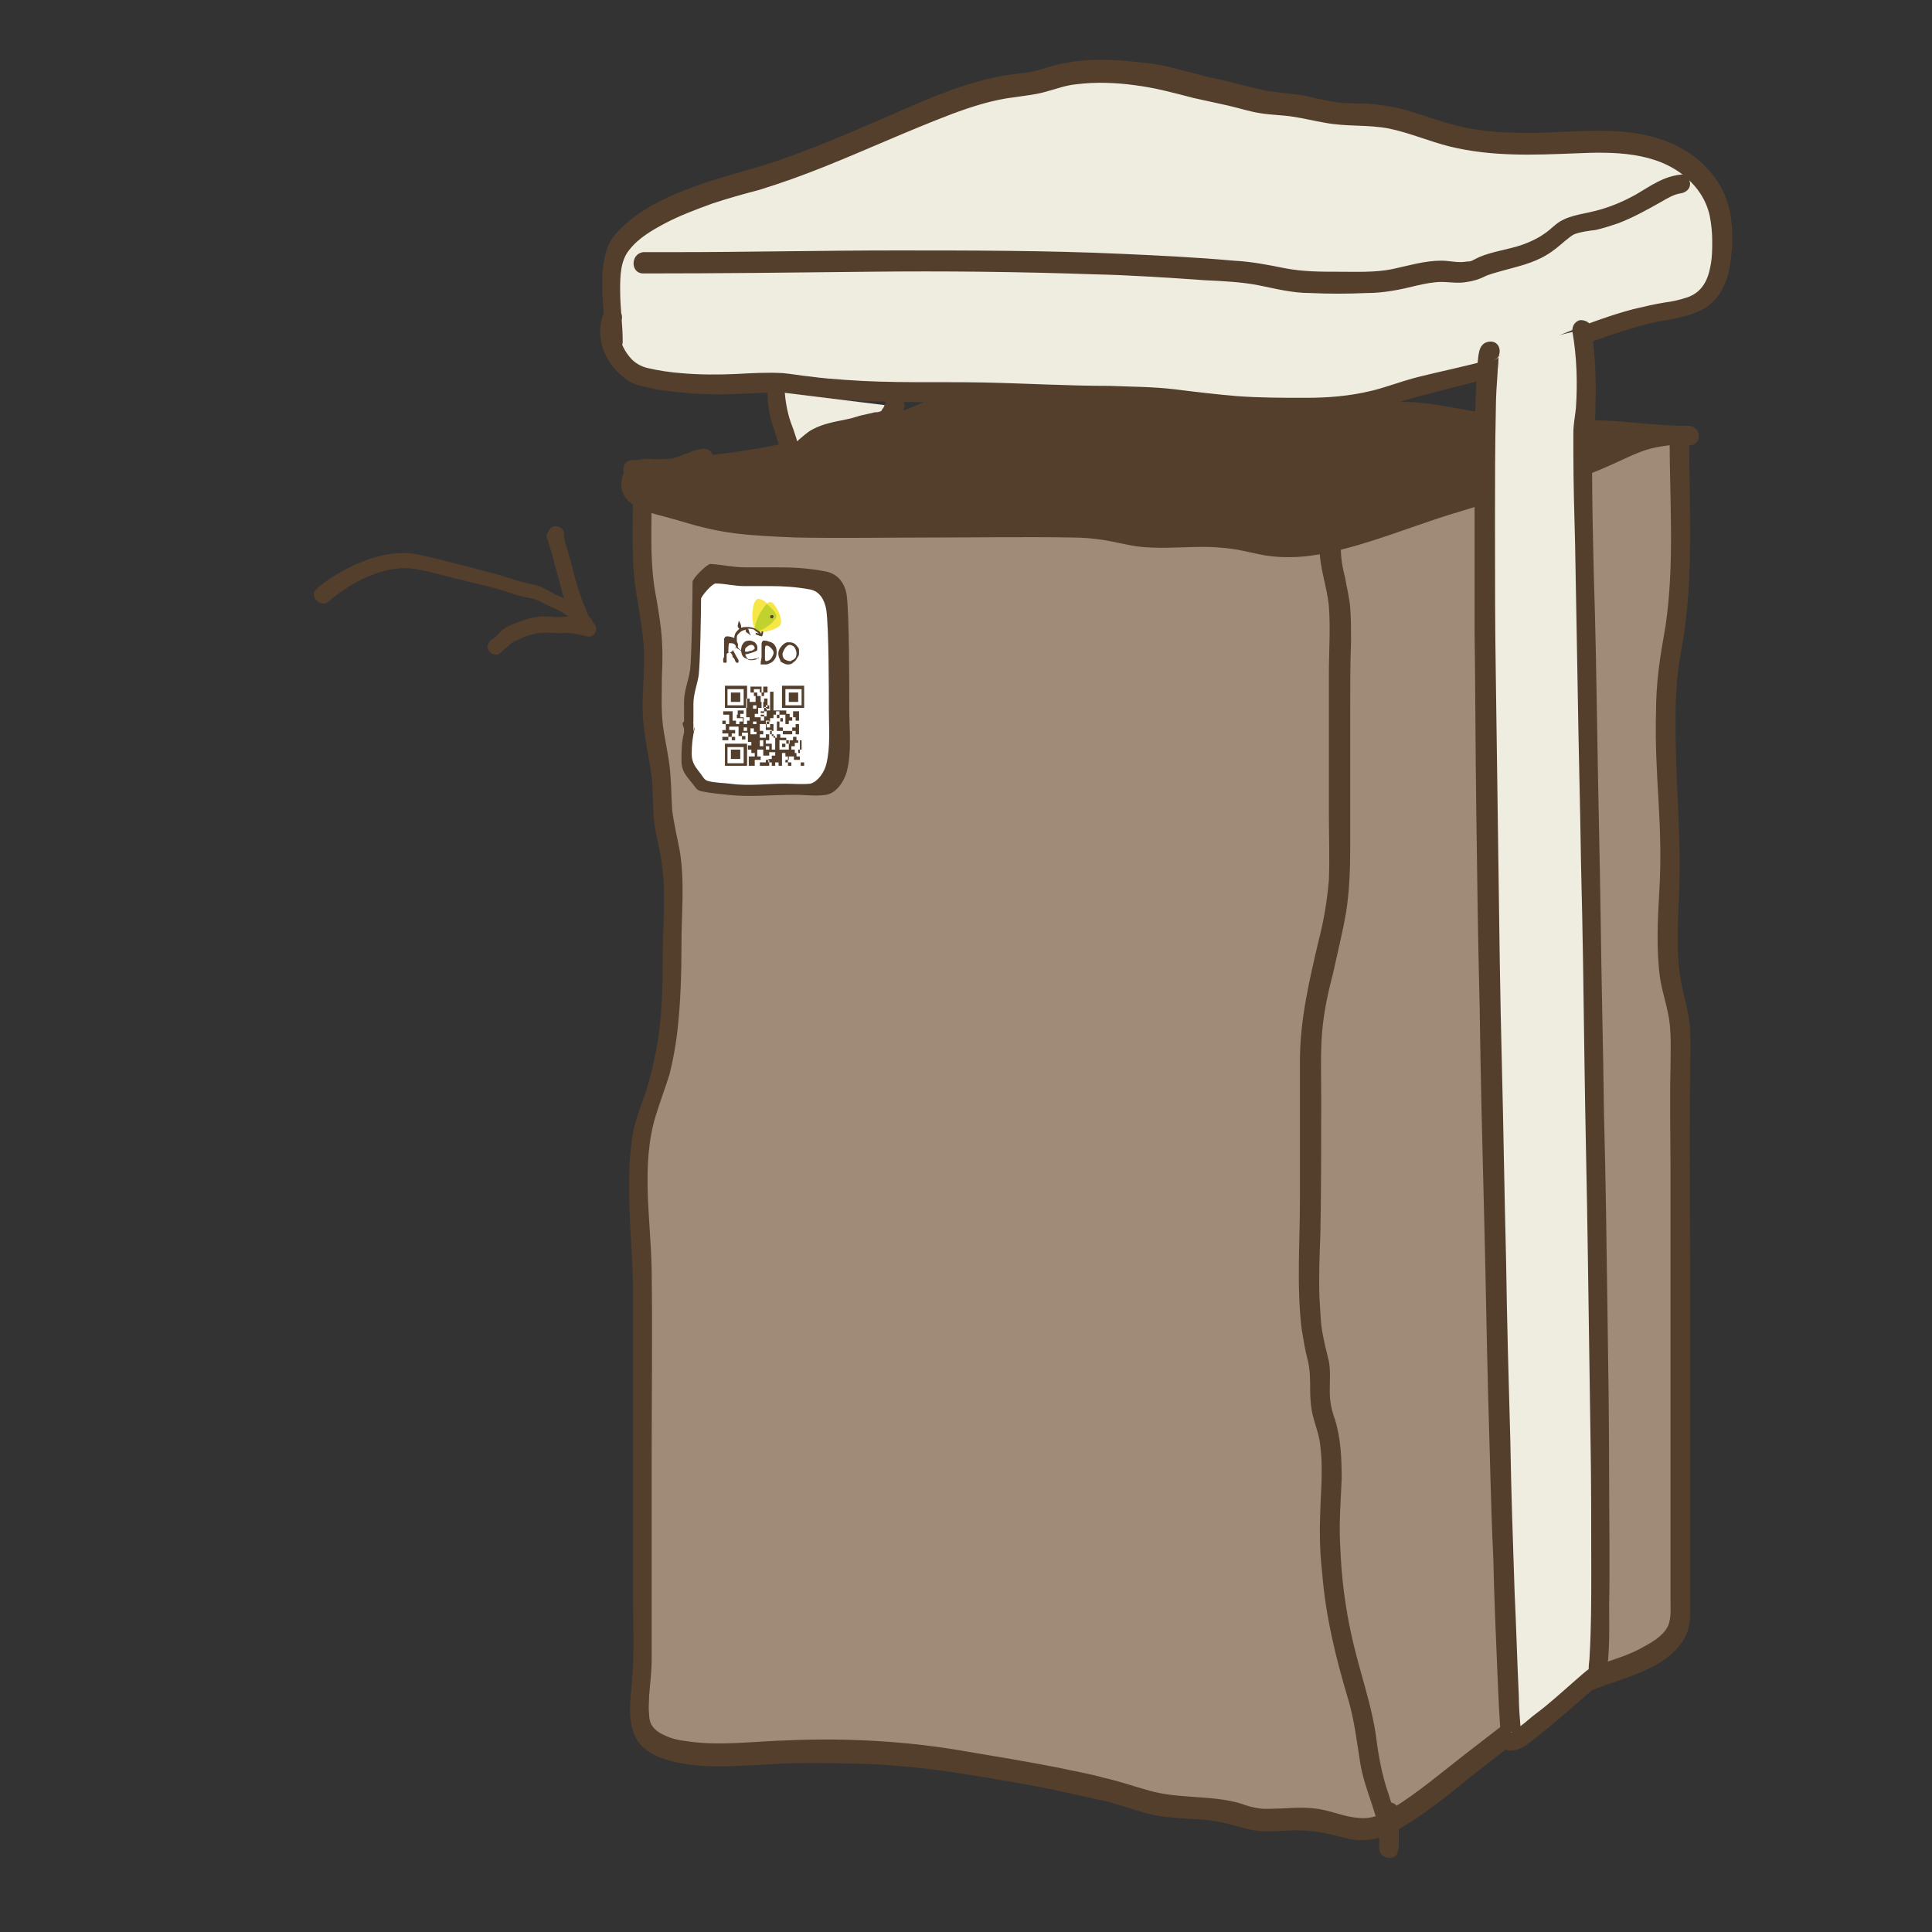 <?xml version="1.0" encoding="utf-8"?>
<!-- Generator: Adobe Illustrator 23.0.6, SVG Export Plug-In . SVG Version: 6.00 Build 0)  -->
<svg version="1.1" id="Lag_1" xmlns="http://www.w3.org/2000/svg" xmlns:xlink="http://www.w3.org/1999/xlink" x="0px" y="0px"
	 viewBox="0 0 226.8 226.8" style="enable-background:new 0 0 226.8 226.8;" xml:space="preserve">
<rect x="0" y="0" width="226.8" height="226.8" fill="#333333" stroke="none"/>
<style type="text/css">
	.st0{fill:#9F8B77;}
	.st1{fill:#543F2D;}
	.st2{fill:#EFEDDF;}
	.st3{fill:#FFFFFF;}
	.st4{fill-rule:evenodd;clip-rule:evenodd;fill:#543F2D;}
	.st5{fill:#F6E747;}
	.st6{fill:#C1D22E;}
	.st7{fill:#563F2C;}
</style>
<g>
	<path class="st0" d="M75.5,58.5c0,2.3,0,4.6,0,6.9c0,3.7,1,6.9,1.2,10.4c0.1,2.7-0.1,5.3-0.1,8c0.1,3.6,1.2,6.7,1.2,10.4
		c0,2.9,0.9,5.2,1.2,8c0.3,3,0,6.2,0,9.2c0,6.7-0.2,12.5-2.6,18.7c-2.2,5.8-0.8,14.1-0.8,20.2c0,5.8,0,11.7,0,17.5
		c0,6,0,12.1,0,18.1c0,3.2,0,6.4,0,9.6c0,2.1-0.7,5.6,0,7.5c1.8,4.7,14,2.8,17.8,2.8c6.7,0,13.1,0.1,19.6,1.3
		c7.2,1.3,14.2,2.2,21.3,4.5c3.5,1.1,6.8,0.6,10.3,1.4c1.6,0.4,2.6,0.9,4.3,0.9c1.8,0,3.6-0.3,5.4-0.1c3.6,0.4,5.8,2.3,9.6,0.1
		c4.2-2.4,7.7-5.7,11.6-8.6c3.7-2.7,7.2-6.2,11.4-7.9c2.7-1.1,6-1.9,8.4-3.7c2.8-2,2.3-3.8,2.2-6.9c0-4.4,0-8.9,0-13.3
		c0-6.9,0-13.7,0-20.6c0-8.1,0-16.2,0-24.2c0-2.5,0.1-5,0-7.5c-0.1-2.3-1-4.3-1.3-6.6c-0.5-4.3,0.1-9.2,0.1-13.5
		c0-7.9-1.3-17.2,0.3-25c1.6-7.9,0.9-16.4,0.9-24.5"/>
	<path class="st1" d="M74.3,58.5c0,3.7-0.2,7.5,0.4,11.2c0.3,1.8,0.6,3.5,0.8,5.3c0.2,1.9,0.1,3.8,0,5.7c-0.1,1.8-0.1,3.7,0.2,5.5
		c0.2,1.7,0.6,3.3,0.8,5c0.2,1.8,0.1,3.6,0.3,5.3c0.2,1.7,0.7,3.3,0.9,5c0.5,3.6,0.1,7.3,0.1,11c0,3.5-0.1,7-0.7,10.4
		c-0.3,1.7-0.7,3.3-1.2,5c-0.5,1.5-1.1,3-1.5,4.6c-0.6,3.1-0.6,6.2-0.5,9.4c0.1,3.1,0.4,6.3,0.4,9.4c0,3.9,0,7.9,0,11.8
		c0,7.8,0,15.6,0,23.4c0,3.6,0.2,7.2-0.1,10.8c-0.2,2.4-0.7,5.4,0.9,7.4c1.2,1.4,3.2,2,4.9,2.3c2.2,0.4,4.5,0.4,6.8,0.3
		c1.9-0.1,3.8-0.2,5.7-0.3c3.3-0.1,6.7,0,10,0.1c3.7,0.2,7.3,0.6,11,1.2c3.7,0.6,7.4,1.2,11.1,2c1.8,0.4,3.6,0.8,5.4,1.2
		c1.9,0.5,3.7,1.2,5.6,1.6c1.8,0.3,3.6,0.4,5.4,0.5c1.7,0.1,3.3,0.5,5,1c1.7,0.5,3.3,0.4,5,0.3c1.7-0.1,3.3,0,5,0.4
		c1.4,0.3,2.7,0.8,4.1,0.7c1.6,0,3.1-0.6,4.5-1.5c3-1.8,5.7-4,8.4-6.2c2.7-2.1,5.4-4.2,8.1-6.3c1.3-1,2.7-2,4.2-2.8
		c1.4-0.8,2.9-1.3,4.4-1.8c2.8-1,6.1-2.1,7.8-4.7c0.7-1,0.9-2.1,0.9-3.3c0-1.5,0-3,0-4.6c0-3.8,0-7.6,0-11.4c0-7.8,0-15.6,0-23.5
		c0-7.8-0.1-15.6,0-23.4c0-1.9,0.1-3.8,0-5.6c-0.1-1.8-0.6-3.5-1-5.3c-0.7-3.4-0.4-7.1-0.3-10.6c0.3-7.1-0.5-14.1-0.4-21.2
		c0-1.7,0.1-3.4,0.3-5.1c0.2-1.7,0.6-3.4,0.8-5.1c0.5-3.7,0.6-7.4,0.6-11.2c0-3.6-0.1-7.3-0.1-10.9c0-1.5-2.3-1.5-2.3,0
		c0,7.3,0.6,14.8-0.5,22.1c-0.3,1.7-0.6,3.4-0.8,5.1c-0.2,1.7-0.3,3.3-0.3,5c-0.1,3.5,0.1,7,0.3,10.4c0.2,3.4,0.3,6.9,0.1,10.3
		c-0.2,3.5-0.4,7.1,0.1,10.6c0.3,1.7,0.9,3.4,1.1,5.1c0.2,1.8,0.1,3.6,0.1,5.4c-0.1,3.8,0,7.7,0,11.5c0,15.3,0,30.6,0,45.9
		c0,1.7,0,3.4,0,5.1c0,0.9,0.1,2-0.3,2.9c-0.6,1.2-1.9,1.9-3,2.5c-1.4,0.8-3,1.3-4.5,1.8c-1.5,0.5-3,1.1-4.4,1.9
		c-1.4,0.8-2.8,1.8-4.1,2.8c-2.6,2-5.3,4.1-7.9,6.1c-2.7,2.1-5.4,4.4-8.3,6.2c-1.3,0.8-2.6,1.4-4.2,1.2c-1.3-0.1-2.6-0.6-3.9-0.9
		c-1.7-0.4-3.4-0.3-5.1-0.2c-0.8,0-1.7,0.1-2.5,0c-0.8-0.1-1.5-0.3-2.3-0.6c-3.5-1-7.2-0.5-10.7-1.5c-1.8-0.5-3.5-1.1-5.3-1.5
		c-1.8-0.5-3.6-0.8-5.4-1.2c-3.6-0.7-7.2-1.3-10.8-1.9c-6.8-1.2-13.9-1.6-20.9-1.3c-3.9,0.1-8,0.7-11.9,0.1
		c-0.9-0.1-1.8-0.3-2.6-0.7c-0.7-0.3-1.2-0.7-1.5-1.2c-0.2-0.3-0.3-0.8-0.3-1.3c-0.1-0.7,0-1.4,0-2.1c0.1-1.4,0.3-2.8,0.3-4.2
		c0-7.7,0-15.3,0-23c0-7.6,0.1-15.2,0-22.8c-0.1-6-1.3-12.4,0.5-18.2c0.5-1.6,1.1-3.2,1.6-4.8c0.4-1.6,0.7-3.2,0.9-4.9
		c0.4-3.4,0.5-6.9,0.5-10.4c0-3.6,0.4-7.3-0.2-10.9c-0.3-1.6-0.7-3.2-0.9-4.9c-0.1-1.7-0.1-3.4-0.3-5.1c-0.2-1.6-0.6-3.3-0.8-4.9
		c-0.2-1.9-0.1-3.7-0.1-5.6c0.1-1.8,0.1-3.6-0.1-5.5c-0.2-1.7-0.5-3.4-0.8-5.1c-0.5-3.5-0.3-7.1-0.3-10.7
		C76.6,57.1,74.3,57.1,74.3,58.5L74.3,58.5z"/>
</g>
<g>
	<path class="st1" d="M74.3,55.1c10.6,0,21.2-2.1,31.1-5.5c2.6-0.9,4.8-2.1,7.3-3c2.4-0.9,5.1-1.2,7.6-1.8c2.3-0.6,5.2-1.3,7.6-1.2
		c2.5,0.1,4.8,1,7.3,1.2c5.5,0.4,10.9,2.3,16.5,2.4c2.7,0,4.3,0.8,6.8,1.2c2.9,0.5,6-0.3,9,0.2c6,1,11.7,2,17.9,2
		c6,0,6.8,0.7,12.8,0.7c-6.8-0.2-7.8,2.5-14.4,4.2c-5.4,1.4-10.8,2.9-16.2,4.6c-5.1,1.6-11,4.1-16.4,4.3c-2.4,0.1-4.2-0.5-6.6-0.9
		c-3.2-0.6-6.4-0.1-9.6-0.2c-3-0.1-5.6-1.2-8.6-1.2c-2.9,0-5.8,0-8.8,0c-7,0-14.1,0-21.1,0c-6.1,0-11.1,0-16.8-2
		c-1.6-0.5-6.2-1.1-5.8-3.5c0.4-2.4,3-1.1,4.6-1.4c1.3-0.2,2.4-1,3.7-1.2"/>
	<path class="st1" d="M74.3,56.2c8.7,0,17.4-1.4,25.7-3.8c2.1-0.6,4.2-1.2,6.3-2c2-0.7,4-1.7,5.9-2.5c1.9-0.8,3.9-1.2,5.9-1.6
		c2-0.4,4-1,6-1.4c2-0.4,3.9-0.4,5.9-0.1c1.1,0.2,2.1,0.4,3.1,0.6c1.1,0.2,2.1,0.3,3.2,0.4c4.3,0.5,8.4,1.7,12.7,2.1
		c2,0.2,3.9,0.1,5.9,0.6c1.9,0.4,3.8,0.9,5.8,0.9c2.1,0,4.3-0.3,6.4,0c2.2,0.3,4.3,0.7,6.4,1.1c2.2,0.3,4.3,0.6,6.5,0.8
		c2.2,0.2,4.4,0.2,6.7,0.3c2.9,0,5.8,0.5,8.7,0.6c1,0.1,2,0.1,2.9,0.1c1.5,0,1.5-2.2,0-2.3c-2,0-4,0.1-5.9,0.7
		c-1.5,0.5-2.9,1.3-4.4,1.9c-2,0.9-4,1.5-6.1,2c-2.5,0.7-5,1.3-7.5,2.1c-2.5,0.7-4.9,1.4-7.4,2.2c-2.2,0.7-4.4,1.5-6.6,2.2
		c-2.3,0.7-4.6,1.4-6.9,1.7c-2.3,0.3-4.4,0.1-6.6-0.3c-1.2-0.3-2.4-0.5-3.7-0.6c-1.3-0.1-2.6-0.1-3.8,0c-2.5,0.1-4.9,0.1-7.3-0.4
		c-1.2-0.2-2.4-0.5-3.6-0.6c-1.2-0.2-2.5-0.1-3.8-0.1c-2.6,0-5.3,0-7.9,0c-5.3,0-10.6,0-15.9,0c-4.8,0-9.7,0.2-14.4-0.4
		c-2.3-0.3-4.4-0.9-6.6-1.6c-1.2-0.4-2.6-0.6-3.7-1.1c-0.1-0.1-0.3-0.2-0.4-0.2c-0.1-0.1-0.2-0.2-0.2-0.2c-0.1-0.1-0.2-0.2-0.3-0.3
		c0.1,0.1,0-0.1,0-0.1c0,0-0.1-0.2,0,0c0,0,0-0.1,0-0.2c0-0.2,0,0.2,0-0.1c0-0.1,0-0.2,0.1-0.3c0-0.1,0.1-0.1,0.1-0.1
		c0,0,0.2-0.1,0.1-0.1c0.2-0.1,0.3-0.1,0.7-0.1c0.4,0,0.7,0.1,1.1,0.1c0.8,0.1,1.6,0.1,2.4-0.2c1-0.3,2-0.9,3.1-1
		c0.6-0.1,0.9-0.9,0.8-1.4c-0.2-0.7-0.8-0.9-1.4-0.8c-1.2,0.2-2.1,0.8-3.3,1.1C78.4,54,78.3,54,77.9,54c-0.4,0-0.7-0.1-1.1-0.1
		c-1.7-0.2-3.4,0.3-3.8,2.3c-0.7,3.5,4,4.1,6.3,4.8c2.3,0.7,4.5,1.3,6.9,1.6c2.4,0.3,4.8,0.4,7.3,0.5c5.3,0.1,10.7,0,16,0
		c5.5,0,10.9-0.1,16.4,0c1.2,0,2.4,0.1,3.7,0.3c1.2,0.2,2.4,0.5,3.6,0.7c2.7,0.4,5.3,0.1,8,0.1c1.3,0,2.6,0.1,3.9,0.3
		c1.1,0.2,2.3,0.5,3.4,0.7c2.5,0.4,4.9,0.2,7.3-0.3c4.8-1,9.4-2.9,14.1-4.4c2.6-0.8,5.2-1.6,7.8-2.3c2.5-0.7,5.1-1.3,7.6-2.1
		c1.8-0.6,3.6-1.4,5.3-2.2c1.5-0.7,2.9-1.3,4.5-1.5c1-0.2,2.1-0.2,3.1-0.1c0-0.8,0-1.5,0-2.3c-3.1,0-6.1-0.4-9.1-0.6
		c-2-0.1-3.9-0.1-5.9-0.1c-2.2-0.1-4.3-0.3-6.5-0.5c-2.2-0.3-4.3-0.6-6.4-1c-2.2-0.4-4.3-0.7-6.5-0.6c-2.1,0.1-4.1,0.2-6.1-0.2
		c-1.9-0.4-3.7-0.9-5.6-1c-2.1-0.1-4.2-0.3-6.3-0.6c-2.1-0.4-4.2-0.8-6.3-1.2c-2.1-0.4-4.3-0.5-6.4-0.9c-2.1-0.4-4.1-0.9-6.2-0.9
		c-2,0.1-4,0.5-6,1c-2,0.5-4,0.9-6,1.3c-2.1,0.5-4,1.4-6,2.3c-1.9,0.9-3.9,1.6-5.9,2.2c-8.2,2.6-16.8,4.3-25.4,4.7
		c-1.1,0-2.2,0.1-3.3,0.1C72.8,54,72.8,56.2,74.3,56.2L74.3,56.2z"/>
</g>
<path class="st1" d="M154.9,64.3c0,2.4,0.9,4.6,1.1,6.9c0.2,2.6,0,5.2,0,7.9c0,5.5,0,10.9,0,16.4c0,2.6,0.1,5.2,0,7.8
	c-0.2,2.4-0.6,4.8-1.2,7.1c-1.1,4.7-2.2,9.3-2.2,14.2c0,5.4,0,10.9,0,16.3c0,5-0.4,10.1,0.2,15.1c0.2,1.2,0.4,2.5,0.7,3.6
	c0.3,1.2,0.3,2.3,0.3,3.5c0,1.2,0.1,2.3,0.4,3.4c0.3,1.1,0.7,2.1,0.8,3.3c0.3,2.4,0.1,4.8,0,7.2c-0.1,2.5-0.1,5,0.2,7.5
	c0.4,5.2,1.6,10.1,3.1,15.1c0.7,2.4,1,5,1.4,7.5c0.4,2.3,1.3,4.3,1.9,6.5c0.3,1,0.5,2.1,0.4,3.1c0.7,0.1,1.5,0.2,2.2,0.3
	c0-1.4,0-2.8,0-4.3c0-1.5-2.3-1.5-2.3,0c0,1.4,0,2.8,0,4.3c0,1.2,2,1.6,2.2,0.3c0.3-2.3-0.4-4.5-1.1-6.7c-0.8-2.3-1.2-4.6-1.5-7
	c-0.4-2.6-1.1-5-1.8-7.5c-0.7-2.5-1.3-5-1.7-7.6c-0.4-2.5-0.6-5-0.7-7.6c-0.1-2.4,0.1-4.8,0.2-7.3c0-2.4-0.1-4.8-0.8-7
	c-0.4-1.1-0.6-2.1-0.6-3.3c0-1.2,0.1-2.4-0.1-3.5c-0.3-1.2-0.6-2.4-0.8-3.6c-0.2-1.2-0.2-2.5-0.3-3.7c-0.1-2.5,0-5.1,0.1-7.6
	c0.1-5.3,0.1-10.6,0.1-15.9c0-2.6-0.1-5.2,0.1-7.8c0.2-2.4,0.7-4.7,1.3-7c0.5-2.3,1.1-4.7,1.5-7c0.4-2.5,0.5-5,0.5-7.5
	c0-5.4,0-10.8,0-16.3c0-2.7,0-5.4,0.1-8.1c0-1.3,0-2.7-0.1-4c-0.1-1.2-0.4-2.3-0.6-3.5c-0.3-1.1-0.5-2.3-0.5-3.5
	C157.1,62.8,154.9,62.8,154.9,64.3L154.9,64.3z"/>
<g>
	<path class="st2" d="M72,40.1c0-3.1-1-8.3,0.6-10.9c2.4-3.8,10.3-6.4,14.4-7.5c9.1-2.4,17.6-7,26.5-10.1c2.2-0.8,4.3-1.2,6.6-1.4
		c1.8-0.2,3.1-0.9,4.8-1.2c4.1-0.8,9.9-0.2,13.8,0.9c2.3,0.7,4.7,1,6.9,1.7c2.5,0.8,4.6,0.6,7.2,1.1c2.2,0.4,4,0.9,6.3,0.9
		c3.7-0.1,6.1,1,9.5,2c3.6,1.1,6.5,1.4,10.3,1.4c5.1,0,11.1-1,15.8,0.8c4.4,1.6,7,5,7.2,9.5c0.1,2.1,0.1,2.7-0.3,4.8
		c-0.8,3.4-3,4.1-6,4.6c-4.8,0.8-10.1,2.9-14.6,4.8c-6.1,2.5-12.1,3.2-18.3,5.2c-4.6,1.5-8.7,1.4-13.4,1.4c-6.7,0-11.3-1.3-18-1.3
		c-6,0-13.8-0.4-19.8-0.4c-6.2,0-12.5,0.1-18.6-0.9c-4.4-0.7-9.6,1-17.5-0.8c-2.9-0.7-4.8-4.6-3.7-6.9"/>
	<path class="st1" d="M73.1,40.1c0-2-0.3-4-0.3-6c0-1.6,0-3.5,1.1-4.8c1.1-1.4,2.7-2.3,4.2-3.1c1.7-0.9,3.6-1.6,5.5-2.3
		c1.8-0.6,3.6-1.1,5.5-1.6c2.6-0.8,5.1-1.7,7.6-2.7c5-2,10-4.3,15-6.2c2.4-0.9,4.9-1.7,7.5-2c1.3-0.2,2.5-0.3,3.8-0.7
		c1.1-0.3,2.2-0.7,3.3-0.8c2.3-0.3,4.7-0.2,6.9,0.1c2.4,0.3,4.6,0.9,6.9,1.5c1.4,0.3,2.7,0.6,4.1,0.9c1.3,0.3,2.5,0.7,3.8,0.9
		c1.3,0.2,2.5,0.2,3.8,0.4c1.3,0.2,2.5,0.5,3.7,0.7c2.5,0.5,5.1,0.2,7.6,0.7c2.4,0.5,4.7,1.5,7.1,2.1c4.9,1.2,9.8,1,14.8,0.8
		c4.4-0.2,9.4-0.2,12.9,2.8c1.4,1.2,2.4,2.7,2.8,4.5c0.2,1,0.3,2,0.3,3c0,1,0,1.9-0.2,2.9c-0.3,1.7-1,3.1-2.7,3.7
		c-0.9,0.3-1.8,0.5-2.6,0.6c-1.3,0.2-2.5,0.5-3.8,0.8c-2.6,0.7-5.1,1.6-7.5,2.6c-2.5,1-4.9,2-7.5,2.8c-2.6,0.8-5.3,1.4-7.9,2
		c-1.3,0.3-2.6,0.6-3.9,1c-1.3,0.4-2.7,0.9-4,1.2c-2.5,0.6-5,0.8-7.6,0.8c-2.7,0-5.4,0-8.1-0.2c-2.4-0.2-4.9-0.5-7.3-0.8
		c-2.5-0.3-5.1-0.3-7.6-0.4c-5,0-9.9-0.3-14.9-0.4c-5.4-0.1-10.7,0.1-16.1-0.3c-1.4-0.1-2.8-0.2-4.2-0.4c-1.1-0.1-2.1-0.3-3.2-0.4
		c-1.8-0.1-3.6,0-5.4,0.1c-2.2,0.1-4.4,0.1-6.6-0.1c-1.3-0.1-2.6-0.3-3.9-0.6c-0.8-0.2-1.5-0.6-2-1.2c-0.9-1-1.7-2.8-1.1-4.1
		c0.2-0.6,0.2-1.2-0.4-1.6c-0.5-0.3-1.3-0.2-1.6,0.4c-0.8,1.9-0.5,4,0.6,5.7c0.5,0.9,1.3,1.6,2.1,2.2c1,0.7,2.2,0.8,3.4,1.1
		c2.5,0.4,5,0.6,7.5,0.6c2,0,3.9-0.2,5.9-0.2c2.3,0,4.5,0.5,6.8,0.7c2.9,0.3,5.8,0.3,8.7,0.4c5.3,0,10.6,0.1,15.9,0.2
		c2.6,0.1,5.2,0.2,7.8,0.2c2.7,0,5.3,0.1,7.9,0.3c2.5,0.2,5,0.6,7.5,0.8c2.8,0.2,5.6,0.2,8.4,0.2c2.7,0,5.4-0.2,8.1-0.9
		c1.4-0.3,2.7-0.8,4.1-1.2c1.4-0.4,2.7-0.7,4.1-1.1c2.7-0.7,5.5-1.3,8.1-2.1c2.7-0.8,5.2-2,7.8-3c2.6-1,5.2-1.9,7.9-2.6
		c2.1-0.5,4.3-0.6,6.2-1.6c1.9-0.9,2.9-2.8,3.3-4.8c0.4-2.2,0.5-4.5,0.1-6.6c-0.8-4.3-4.2-7.4-8.3-8.7c-4.9-1.6-10.2-0.7-15.2-0.7
		c-2.5,0-5.1-0.1-7.5-0.6c-2.5-0.5-5-1.5-7.5-2.2c-1.2-0.3-2.5-0.5-3.7-0.6c-1.3-0.1-2.7,0-4-0.2c-1.3-0.2-2.6-0.5-3.9-0.8
		c-1.3-0.2-2.7-0.3-4-0.5c-1.3-0.2-2.6-0.6-3.9-0.9c-1.4-0.4-2.8-0.6-4.2-1c-1.2-0.3-2.3-0.6-3.5-0.9c-1.2-0.3-2.5-0.5-3.8-0.6
		c-2.4-0.3-4.9-0.4-7.4-0.1c-1.2,0.2-2.4,0.4-3.5,0.8c-1.2,0.4-2.4,0.6-3.7,0.7c-5.5,0.7-10.7,3.2-15.8,5.4
		c-5.1,2.2-10.2,4.4-15.6,5.9c-3.8,1.1-7.7,2.2-11.2,4.2c-1.6,0.9-3.2,2.1-4.4,3.6c-1.2,1.7-1.3,3.9-1.3,5.8c0,2,0.3,4,0.3,6
		C70.9,41.6,73.1,41.6,73.1,40.1L73.1,40.1z"/>
</g>
<g>
	<path class="st2" d="M75.5,30.9C99,30.9,123,30,146.2,32c2.6,0.2,4.8,1.1,7.5,1.2c2.5,0.1,5,0.1,7.5,0c2.7,0,4.9-1,7.5-1.2
		c1.1-0.1,2.4,0.2,3.5,0.1c1.5-0.2,1.3-0.5,2.5-0.9c2.4-0.7,5.1-1.1,7.2-2.6c1.8-1.3,1.8-1.9,4.1-2.3c2.3-0.4,4-1,6.1-2
		c1.7-0.8,3.6-2.4,5.5-2.6"/>
	<path class="st1" d="M75.5,32.1c8.8,0,17.7-0.1,26.5-0.2c8.8-0.1,17.6,0,26.4,0.3c4.4,0.1,8.8,0.4,13.1,0.7
		c2.1,0.1,4.3,0.2,6.3,0.6c2,0.4,3.9,0.9,6,0.9c2.2,0.1,4.4,0.1,6.6,0c2.1,0,4-0.4,6-0.9c0.9-0.2,1.9-0.4,2.8-0.4c1,0,2,0.2,3,0
		c0.7-0.1,1.4-0.3,2-0.6c0.6-0.3,1.4-0.5,2.1-0.7c1.8-0.5,3.7-0.9,5.3-1.9c0.7-0.4,1.4-1,2.1-1.6c0.4-0.3,0.7-0.6,1.1-0.8
		c0.8-0.3,1.7-0.4,2.5-0.5c0.9-0.2,1.8-0.5,2.7-0.8c1.8-0.7,3.4-1.6,5-2.5c0.7-0.4,1.5-0.9,2.3-1c0.6-0.1,1.1-0.5,1.1-1.1
		c0-0.6-0.5-1.2-1.1-1.1c-2,0.2-3.5,1.3-5.2,2.3c-1.6,0.9-3.3,1.6-5,2c-1.6,0.4-3.1,0.5-4.4,1.5c-0.5,0.4-1,0.9-1.5,1.2
		c-0.7,0.5-1.6,0.9-2.4,1.2c-1.7,0.6-3.6,0.8-5.2,1.5c-0.2,0.1-0.4,0.2-0.6,0.3c-0.1,0-0.1,0.1-0.2,0.1c0,0,0.1-0.1,0,0
		c-0.2,0.1-0.4,0.1-0.6,0.1c-1,0.2-2-0.1-3-0.1c-2,0-3.9,0.6-5.8,1c-2,0.4-4.2,0.3-6.2,0.3c-2.1,0-4.2,0-6.3-0.4
		c-2-0.4-4-0.8-6.1-0.9c-4.4-0.4-8.7-0.6-13.1-0.8c-8.8-0.4-17.6-0.4-26.5-0.4c-8.8,0-17.6,0.2-26.4,0.2c-1.1,0-2.2,0-3.3,0
		C74,29.8,74,32.1,75.5,32.1L75.5,32.1z"/>
</g>
<g>
	<path class="st2" d="M174.9,41.3c-2.2,0,1.4,159.7,2.6,163.1c1.3,0,8.6-6.9,9.9-7.8c1.8-1.2-2-143.9-1.6-146.1
		c0.7-3.4,0.4-8.6-0.1-11.8"/>
	<path class="st1" d="M174.9,40.1c-1.2,0.1-1.3,1.2-1.4,2.1c-0.1,1-0.2,2-0.2,3c-0.2,3.8-0.2,7.7-0.2,11.5c0,5.7,0,11.5,0,17.2
		c0.1,7,0.1,14,0.2,21.1c0.1,7.7,0.2,15.5,0.4,23.2c0.1,7.9,0.3,15.7,0.5,23.6c0.2,7.4,0.3,14.8,0.5,22.2c0.2,6.3,0.3,12.6,0.6,18.9
		c0.1,4.6,0.3,9.2,0.5,13.9c0.1,2.4,0.2,4.8,0.4,7.1c0,0.3,0,0.5,0.1,0.8c0.2,0.5,0.6,0.9,1.1,0.8c1.4,0,2.8-1.5,3.9-2.3
		c1.6-1.3,3.2-2.7,4.8-4.1c0.6-0.5,1.1-1,1.7-1.4c0.2-0.1-0.1,0.1,0.1-0.1c0.1-0.1,0.2-0.2,0.3-0.2c0.1-0.1,0.2-0.2,0.2-0.3
		c0.1-0.3,0.2-0.5,0.2-0.8c0.4-2.6,0.3-5.3,0.3-7.9c0.1-4.9,0-9.9,0-14.8c0-6.6-0.1-13.3-0.2-19.9c-0.1-7.6-0.2-15.2-0.4-22.7
		c-0.1-7.8-0.3-15.6-0.4-23.4c-0.1-7.3-0.3-14.6-0.4-21.9c-0.1-6.1-0.2-12.1-0.4-18.2c-0.1-4.2-0.2-8.3-0.2-12.5c0-1.1,0-2.2,0-3.4
		c0-0.3,0-0.6,0-0.9c0-0.3,0.1-0.2,0,0.1c0.4-1.1,0.4-2.5,0.4-3.7c0.1-2.9-0.1-5.8-0.5-8.7c-0.1-0.6-0.9-0.9-1.4-0.8
		c-0.6,0.2-0.9,0.8-0.8,1.4c0.5,2.9,0.6,5.9,0.4,8.9c-0.1,1-0.3,1.9-0.3,2.9c0,0.8,0,1.5,0,2.3c0,3.5,0.1,7.1,0.2,10.6
		c0.1,5.6,0.2,11.2,0.3,16.8c0.1,7,0.3,14,0.4,21c0.2,7.7,0.3,15.3,0.4,23c0.1,7.6,0.3,15.3,0.4,22.9c0.1,6.9,0.2,13.8,0.3,20.7
		c0.1,5.5,0.1,10.9,0.1,16.4c0,3.3,0,6.7-0.2,10c0,0.4-0.1,0.8-0.1,1.3c0,0.4,0-0.3,0,0.1c0,0.1-0.1,0.2-0.1,0.3
		c0,0.1,0.2-0.3,0.1-0.2c0.1-0.1,0.6-0.5,0.2-0.2c-0.6,0.4-1.1,0.9-1.7,1.4c-1.5,1.3-3,2.7-4.6,3.9c-0.7,0.5-1.3,1.1-2,1.6
		c-0.3,0.2-0.5,0.3-0.8,0.5c-0.1,0.1-0.2,0.2-0.1,0.1c-0.1,0.1-0.3,0,0,0c0.4,0.3,0.7,0.6,1.1,0.8c0-0.1,0-0.2,0-0.2
		c-0.2-0.3,0,0.3,0,0c0-0.4-0.1-0.7-0.1-1.1c-0.1-1.2-0.2-2.4-0.2-3.6c-0.2-4.1-0.3-8.2-0.5-12.3c-0.2-5.9-0.4-11.8-0.5-17.7
		c-0.2-7.1-0.4-14.2-0.5-21.3c-0.2-7.7-0.3-15.4-0.5-23.2c-0.2-7.8-0.3-15.5-0.4-23.3c-0.1-7.2-0.2-14.5-0.3-21.7
		c-0.1-6.1-0.1-12.2-0.1-18.4c0-4.4,0-8.8,0.1-13.3c0-1.4,0.1-2.8,0.2-4.2c0-0.5,0.1-0.9,0.1-1.4c0-0.1,0-0.2,0-0.2c0-0.3,0,0.1,0,0
		c0-0.1,0-0.3,0.1-0.4c0-0.2,0.1-0.2,0-0.1c-0.1,0.1-0.1,0.2,0,0.1c-0.2,0.3-0.5,0.5-0.9,0.5C176.4,42.3,176.4,40,174.9,40.1
		L174.9,40.1z"/>
</g>
<g>
	<path class="st2" d="M91.2,46c0,3.5,1.2,4.5,1.8,7.8c1.2-0.3,2-1.5,3.1-2.2c1.6-1,3-0.8,4.7-1.4c2.4-0.8,3.4-0.2,4.2-2.5"/>
	<path class="st1" d="M90.1,46c0,1.4,0.2,2.8,0.7,4.2c0.4,1.3,0.9,2.6,1.1,3.9c0.1,0.6,0.9,1,1.4,0.8c1.4-0.4,2.2-1.6,3.4-2.3
		c1.3-0.8,2.9-0.8,4.4-1.2c1-0.3,2-0.4,2.9-0.8c1.2-0.5,1.8-1.4,2.1-2.6c0.5-1.4-1.7-2-2.2-0.6c-0.1,0.2-0.1,0.4-0.3,0.6
		c0,0-0.2,0.3-0.1,0.2c0.1-0.1-0.1,0.1-0.1,0.1c-0.2,0.2,0.2-0.1-0.1,0c0,0-0.3,0.2-0.1,0c-0.1,0.1-0.3,0.1-0.5,0.1
		c-0.4,0.1-0.9,0.2-1.3,0.3c-0.6,0.1-1.3,0.4-1.9,0.5c-1.4,0.3-2.8,0.5-4.1,1.2c-0.6,0.3-1.1,0.8-1.6,1.2c-0.4,0.4-0.8,0.7-1.3,0.9
		c0.5,0.3,0.9,0.5,1.4,0.8c-0.2-1.3-0.6-2.5-1.1-3.8c-0.4-1.2-0.6-2.4-0.7-3.7C92.3,44.6,90.1,44.6,90.1,46L90.1,46z"/>
</g>
<g>
	<path class="st1" d="M80.5,84.6c-0.8,0.3,0,0.7-0.2,1.4C80,87.1,80,88.2,80,89.3c0,1.3,0.6,1.8,1.3,2.7c0.4,0.5,0.5,0.8,1.1,0.9
		c0.9,0.2,2.1,0.3,3,0.4c2.5,0.3,5.3,0,7.9,0c1.2,0,2.5,0.2,3.7,0c1.2-0.2,2.1-1.6,2.4-2.7c0.6-2.3,0.3-4.9,0.3-7.3
		c0-2.4,0-11.1-0.3-13.4c-0.2-1.4-1-2.5-2.4-2.8c-2-0.4-3.8-0.5-5.8-0.5c-1.2,0-2.5,0-3.7,0c-1.4,0-2.7-0.3-4.1-0.4
		c-0.4,0-2.1,1.7-2.1,2.1c0,1.4-0.1,9.1-0.3,10.4c-0.2,1.3-0.7,2.4-0.7,3.7c0,1.2,0,2.5,0,3.7"/>
</g>
<g>
	<path class="st3" d="M81.7,84.5c-0.7,0.3,0,0.6-0.2,1.2c-0.2,0.9-0.3,1.8-0.3,2.8c0,1.1,0.5,1.6,1.1,2.4c0.3,0.4,0.4,0.7,0.9,0.8
		c0.7,0.2,1.7,0.2,2.5,0.3c2.1,0.3,4.4,0,6.4,0c1,0,2.1,0.1,3,0c0.9-0.2,1.7-1.4,1.9-2.3c0.5-2,0.3-4.3,0.3-6.4
		c0-2.1,0-9.7-0.3-11.7c-0.2-1.2-0.8-2.2-1.9-2.4c-1.6-0.3-3.1-0.4-4.8-0.4c-1,0-2,0-3,0c-1.1,0-2.2-0.3-3.3-0.3
		c-0.4,0-1.7,1.5-1.7,1.8c0,1.2-0.1,7.9-0.3,9.1c-0.2,1.1-0.6,2.1-0.6,3.3c0,1.1,0,2.2,0,3.2"/>
</g>
<g>
	<path class="st4" d="M87.7,80.5h-2.6v2.6h2.6V80.5L87.7,80.5z M89.2,81.3h0.4v-0.7h-1.5v0.7h0.4v0.4h0.4v-0.4h-0.4v-0.4h0.7V81.3
		L89.2,81.3z M86.9,83.9h-0.4v0.4h0.7v0.4h-0.4V85h-0.4v-0.4h-0.4v-1.1h-1.1v0.4h0.7V85h-0.4v-0.4h-0.4V85h0.4v0.7h-0.4v0.4h0.7v0.4
		h-0.7v0.4h0.7v-0.4h0.4v0.4h0.4v-0.4h-0.4v-0.4h0.4v-0.4h-0.7v-0.4h1.1v1.1h0.4v0.4h0.4v-0.4h-0.4v-0.4h0.7v1.1h0.4v0.4h-0.4V88
		h0.4v0.4h0.4v0.4h-0.7v1.1h0.7v-0.7h0.7v-0.4h-0.4V88h0.7v0.7h0.7v-0.4h0.7v0.4h-0.4v0.4h-0.4v0.4h0.4v0.4h0.4v-0.4h0.4v0.4h0.4
		v-0.4h0.7v0.4h0.4v-0.4h-0.4v-0.7h0.7v0.4h0.7v-0.4h-0.4v-0.4h0.4v-1.5h-0.4v-0.4h-0.4v0.4h-0.4v0.4h-0.4v-0.7h-0.7v-0.4h-0.4v0.4
		h-0.4v-0.4h-0.4v-0.4h0.4V85h-0.4v0.4h-0.4v-0.7h0.4v-0.4h0.4v-0.4h0.4v0.4h0.4v0.4h-0.4v1.1h0.7v0.4h1.1v-0.4h0.4v0.4h0.4V85h-0.4
		v0.4h-0.4v0.4h-1.1v-0.4h-0.4v-0.7h0.4v-0.4h-0.4v-0.4h0.7V85h0.4v-0.4h0.4v-0.4h0.4v0.4h0.4v-1.1h-0.7v0.7h-0.4v-0.4h-0.4v-0.4
		h-1.5v-2.2h-0.4v2.2h-0.4v0.7h-0.7v-0.4h0.4v-0.7h0.4V82h-0.4v0.4h-0.4v-0.7h0.4v-0.4h0.4v-0.7h-0.7v1.1h-0.7v0.7h-0.7V82h-0.4v2.2
		h0.4v0.4h-0.7v-0.4h-0.4v-0.4h0.4v-0.4h-0.7V83.9L86.9,83.9z M94.4,80.5h-2.6v2.6h2.6V80.5L94.4,80.5z M87.3,80.9h-1.9v1.9h1.9
		V80.9L87.3,80.9z M94.1,80.9h-1.9v1.9h1.9V80.9L94.1,80.9z M86.9,81.3h-1.1v1.1h1.1V81.3L86.9,81.3z M93.7,81.3h-1.1v1.1h1.1V81.3
		L93.7,81.3z M89.2,82.4h0.4v0.7h0.4v0.4h-0.7v0.4h0.4v0.7h-0.4v-0.4h-0.7v-0.4h0.4v-0.7h0.4V82.4L89.2,82.4z M88.4,82.8h0.4v0.4
		h-0.4V82.8L88.4,82.8z M89.9,83.2v-0.4h0.4v0.4H89.9L89.9,83.2z M91.1,83.9v-0.4h0.4v0.4H91.1L91.1,83.9z M87.3,85v-0.4h0.4V85
		H87.3L87.3,85z M88.4,84.7h0.4V85h-0.4V84.7L88.4,84.7z M89.9,85v-0.4h0.4V85H89.9L89.9,85z M89.9,86.9h0.4v-0.7h-0.4v0.4h-0.7
		v-0.4h0.4v-0.4h-0.4V85h0.7v0.7h0.7v0.7h0.4V88h-0.4v-0.7h-0.7V86.9L89.9,86.9z M87.7,85.4h-0.4v0.4h0.4V85.4L87.7,85.4z
		 M88.8,85.8v0.4h-0.7v-0.7h0.4v0.4H88.8L88.8,85.8z M89.6,86.9h-0.4v0.7h0.4V86.9L89.6,86.9z M92.6,86.9h-1.1V88h1.1V86.9
		L92.6,86.9z M93.7,86.9h0.4V88h-0.4v0.4h-0.4V88h-0.4v-0.4h0.4v-0.4h0.4V86.9L93.7,86.9z M87.7,89.9v-2.6h-2.6v2.6H87.7L87.7,89.9z
		 M92.2,87.3h-0.4v0.4h0.4V87.3L92.2,87.3z M87.3,87.7h-1.9v1.9h1.9V87.7L87.3,87.7z M89.9,88v-0.4h0.4V88H89.9L89.9,88z M86.9,88
		h-1.1v1.1h1.1V88L86.9,88z M92.2,89.5h-0.4v-1.1h0.4v0.4h0.4v0.4h-0.4V89.5L92.2,89.5z M89.9,89.5h-0.7v0.4h1.1v-0.7h-0.4V89.5
		L89.9,89.5z M94.4,89.5h-0.4v0.4h0.4V89.5L94.4,89.5z"/>
</g>
<g>
	<path class="st5" d="M88.5,73.6c0,0-0.4-1.3,0-2.7c0,0,0.2-0.6,0.5-0.6c0.2,0,0.6,0.1,1.1,0.6c0.5,0.5,0.8,0.7,1,1.1
		c0.2,0.4-0.4,1-0.7,1.2c-0.3,0.3-1.1,0.7-1.4,0.8C88.6,74.2,88.6,74.1,88.5,73.6"/>
	<path class="st5" d="M88.6,73.7c0,0,0.4-2.1,1.5-2.9c0,0,0.4-0.4,0.8,0.2c0.4,0.6,0.7,1,0.8,1.9c0,0,0,0.4-0.2,0.6
		c-0.3,0.2-0.9,0.6-2.1,0.7h-0.5C88.8,74.2,88.5,74.2,88.6,73.7"/>
	<path class="st6" d="M88.6,73.9c0,0,0-1.4,1.4-3c0,0,0.8,0.6,1.1,1.2c0,0,0.2,0.3-0.2,0.7c-0.3,0.4-0.9,0.9-1.8,1.3
		C89.1,74.1,88.6,74.3,88.6,73.9"/>
	<path class="st7" d="M90.8,72.4c0,0.1-0.1,0.2-0.2,0.2c-0.1,0-0.2-0.1-0.2-0.2c0-0.1,0.1-0.2,0.2-0.2
		C90.8,72.2,90.8,72.3,90.8,72.4"/>
	<path class="st7" d="M93.8,76.6c0-0.1,0-0.1,0-0.2c0-0.2,0-0.3-0.2-0.5c-0.2-0.3-0.5-0.5-0.9-0.5c-0.1,0-0.2,0-0.3,0l0,0l0,0
		c0,0-0.5,0.1-0.9,0.8c-0.3,0.6,0,1.1,0.1,1.3c0,0,0,0,0,0.1c0,0.1,0.6,0.4,0.8,0.4l0,0c0,0,0.1,0,0.1,0c0.2,0,0.4,0,0.7-0.3
		c0.2-0.1,0.3-0.3,0.4-0.5C93.8,77,93.8,76.8,93.8,76.6 M93.5,76.7c0,0.6-0.3,0.7-0.5,0.8c0,0-0.1,0-0.1,0.1c0,0-0.1,0-0.2,0
		c-0.2,0-0.5-0.1-0.7-0.3c-0.1-0.2-0.2-0.5-0.1-0.7c0.3-0.8,0.7-0.9,0.8-0.9c0,0,0,0,0,0c0,0,0,0,0,0c0.2,0,0.3,0.1,0.5,0.2
		C93.4,76.2,93.5,76.4,93.5,76.7"/>
	<path class="st7" d="M89,77.3c0,0-0.1,0-0.1,0c0,0,0,0-0.1,0c0,0,0,0-0.1,0c-0.1,0-0.3,0.1-0.5,0.1c-0.1,0-0.1,0-0.2,0
		c-0.2,0-0.3-0.1-0.4-0.3c-0.1-0.1-0.1-0.3-0.1-0.3l0,0l0,0c0,0,0,0,0,0c0.1,0,0.2,0,0.5-0.1c0.4-0.1,0.9-0.3,0.9-0.4c0,0,0,0,0-0.1
		c0-0.2,0.1-0.4-0.3-0.8c-0.2-0.1-0.4-0.2-0.6-0.2c-0.3,0-0.5,0.1-0.5,0.1c0,0-0.2,0.1-0.3,0.3c-0.1,0.1-0.2,0.4-0.2,0.7
		c-0.1,0-0.3-0.1-0.4-0.4c0.1-0.2,0-0.4-0.1-0.6c0,0,0,0,0-0.1c0,0,0-0.1,0-0.1c0,0,0,0,0-0.1c0,0,0-0.2,0-0.2
		c0-0.2,0.1-0.3,0.2-0.4l0.2-0.2c0.1-0.1,0.3-0.2,0.7-0.3c-0.1,0.1-0.1,0.2,0,0.3c0.1,0.1,0.3,0.2,0.4,0.3c0.1,0.1,0.2,0.1,0.1,0
		c-0.1-0.1-0.1-0.2-0.2-0.5c0-0.1-0.1-0.2-0.2-0.2c0.2,0,0.5,0,0.8,0.1c0,0,0.3,0.2,0.5,0.4c0,0,0.1,0.1,0.1,0.1
		c0,0-0.2-0.1-0.3-0.1c-0.1,0-0.1,0-0.1,0.1c0,0.1,0.1,0.1,0.1,0.1s0.5,0.2,0.6,0.2c0.1,0,0.1-0.1,0.1-0.1s0.1-0.3,0.1-0.4
		c0-0.1-0.1-0.1-0.1-0.1c0,0-0.1,0-0.1,0.1c0,0.1-0.1,0.2-0.1,0.2s0,0,0-0.1c0-0.1-0.2-0.2-0.2-0.2c-0.1,0-0.3-0.4-1.2-0.5
		c-0.4,0-0.7,0-0.9,0.1c0-0.1,0-0.1,0-0.2c0-0.1-0.1-0.4-0.2-0.5c0-0.1-0.1-0.2-0.1,0c0,0.1-0.1,0.3-0.1,0.5c0,0.2,0.1,0.2,0.2,0.3
		c-0.1,0.1-0.2,0.2-0.3,0.3c-0.2,0.2-0.3,0.5-0.3,0.8c-0.2-0.1-0.6-0.2-0.8-0.2l0,0c-0.3,0-0.3,0.1-0.4,0.3c0,0,0,0,0,0
		c0,0.1,0,0.4,0,0.8c0,0.3,0,0.7,0,1c0,0.3,0,0.4-0.1,0.5c0,0.1,0,0.2,0,0.3c0,0.2,0.1,0.2,0.1,0.2l0,0l0,0c0,0,0,0,0.1,0
		c0,0,0.1,0,0.1,0c0.1,0,0.1-0.1,0.1-0.1c0,0,0-0.1,0-0.1c0-0.1,0-0.2,0-0.4c0-0.2,0-0.3,0-0.4c0.1-0.2,0.4-0.2,0.4-0.2c0,0,0,0,0,0
		c0,0,0.1,0,0.2,0.2c0.1,0.1,0.1,0.2,0.1,0.3c0,0,0,0.1,0.1,0.1c0.1,0.1,0.2,0.3,0.2,0.4c0.1,0.1,0.1,0.2,0.2,0.2c0,0,0.1,0,0.1,0
		c0,0,0.1,0,0.1-0.1c0-0.1,0-0.2,0-0.2c0,0-0.4-0.7-0.5-0.9c-0.1-0.1-0.1-0.2-0.1-0.3c0,0,0.1-0.1,0.1-0.1c0.1-0.1,0.2-0.1,0.2-0.2
		c0.2,0.2,0.5,0.3,0.6,0.4c0.1,0.7,0.3,0.8,0.8,1c0.1,0.1,0.3,0.1,0.4,0.1c0.3,0,0.6-0.1,0.6-0.1c0,0,0,0,0,0
		c0.1-0.1,0.2-0.1,0.2-0.3C89.1,77.4,89,77.3,89,77.3 M86.2,76.2C86.2,76.2,86.2,76.2,86.2,76.2c-0.1,0.1-0.2,0.2-0.3,0.3
		c-0.2,0.1-0.2,0.1-0.3,0.1c0,0-0.1,0-0.1,0l0,0l0,0c0-0.2,0-1,0.1-1.1l0,0l0,0c0,0,0,0,0.1,0c0.1,0,0.3,0,0.5,0.1
		c0.1,0.1,0.2,0.2,0.2,0.4C86.3,76,86.3,76.2,86.2,76.2 M87.5,76.5C87.5,76.5,87.5,76.5,87.5,76.5c-0.1-0.1,0-0.3,0-0.4
		c0.1-0.1,0.4-0.4,0.7-0.4c0,0,0,0,0,0c0.3,0,0.4,0.3,0.4,0.4c0,0.1-0.3,0.3-0.4,0.3c0,0,0,0-0.1,0c0,0-0.1,0-0.3,0.1
		C87.9,76.5,87.7,76.5,87.5,76.5C87.6,76.5,87.5,76.5,87.5,76.5L87.5,76.5z"/>
	<path class="st7" d="M90.2,75.3c-0.2-0.1-0.4-0.1-0.5-0.1c-0.1,0-0.1,0-0.1,0l0,0c0,0-0.2,0.1-0.2,0.4c0,0.2,0,0.5,0,0.7
		c0,0.1,0,0.3,0,0.3c0,0,0,0.2,0,0.5c0,0.2-0.1,0.5-0.1,0.7c0,0.1,0,0.1,0,0.2c0,0,0.1,0,0.1,0c0,0,0,0,0,0l0,0l0,0c0,0,0.1,0,0.2,0
		c0.1,0,0.1,0,0.2,0c0,0,0,0,0.1,0c0.1,0,0.2,0,0.6-0.2c0.4-0.2,0.6-0.7,0.6-0.7l0,0l0,0c0.1-0.4,0.1-0.7,0-1.1
		C90.9,75.6,90.7,75.4,90.2,75.3 M90.7,77c-0.1,0.2-0.2,0.4-0.4,0.5c-0.2,0.1-0.3,0.1-0.3,0.1c0,0,0,0,0,0l-0.1,0h0
		c0,0-0.1,0-0.1-0.3c0-0.1,0-0.3,0-0.5c0-0.2,0-0.4,0-0.4c0-0.1,0-0.6,0.1-0.6c0,0,0.1,0,0.1,0c0,0,0.1,0,0.1,0
		c0.1,0,0.4,0.2,0.6,0.5C90.9,76.6,90.8,76.8,90.7,77"/>
</g>
<g>
	<path class="st1" d="M38.6,70.6c2.6-2.3,6.7-4.4,10.2-3.8c1.7,0.3,3.4,0.8,5,1.2c2.1,0.5,4.4,1,6.4,1.7c0.8,0.3,1.6,0.4,2.4,0.6
		c0.8,0.2,1.5,0.7,2.2,1c0.8,0.3,1.5,0.7,2.1,1.3c0.4,0.4,1.2,0.8,1.4,1.3c0.4-0.4,0.8-0.8,1.2-1.2c-0.5-0.3-0.7-1.1-0.9-1.6
		c-0.4-0.9-0.7-1.9-1-2.9c-0.3-1-0.5-2-0.8-3c-0.2-0.8-0.6-1.7-0.6-2.5c0.1-0.9-1.3-1.3-1.7-0.5c-0.1,0.1-0.1,0.2-0.2,0.3
		c-0.6,1,1,1.9,1.5,0.9c0.1-0.1,0.1-0.2,0.2-0.3c-0.6-0.2-1.1-0.3-1.7-0.5c-0.1,1,0.4,1.9,0.6,2.8c0.3,1.3,0.7,2.5,1,3.8
		c0.3,1,0.6,2,1.1,3c0.3,0.7,0.7,1.5,1.4,2c0.8,0.5,1.6-0.4,1.2-1.2c-0.3-0.5-0.7-0.8-1.2-1.1c-0.6-0.5-1.1-1-1.7-1.4
		c-0.7-0.4-1.4-0.6-2-1c-0.8-0.4-1.4-0.8-2.2-0.9c-1.7-0.3-3.3-1-5-1.4c-0.9-0.2-1.8-0.5-2.7-0.7c-1.9-0.5-3.8-1-5.7-1.4
		c-2.4-0.5-4.9,0.1-7.2,1.1c-1.8,0.8-3.5,1.8-4.9,3.1C36.4,70.1,37.7,71.4,38.6,70.6L38.6,70.6z"/>
	<path class="st1" d="M68.4,74.4c0.1,0.1,0.2,0.1,0.3,0.2c1,0.6,1.8-0.9,0.9-1.5c-0.4-0.3-0.9-0.4-1.4-0.5c-0.5-0.1-1.1-0.2-1.7-0.2
		c-0.6,0-1.1,0.1-1.7,0c-0.5,0-1-0.1-1.6,0c-1.1,0.1-2.2,0.6-3.3,1c-0.5,0.2-0.9,0.5-1.3,0.9c-0.2,0.2-0.3,0.4-0.5,0.5
		c-0.2,0.2-0.5,0.3-0.6,0.5c-0.8,0.9,0.5,2.1,1.3,1.3c0.3-0.3,0.6-0.5,0.9-0.8c0.3-0.3,0.6-0.5,1.1-0.7c0.8-0.4,1.7-0.7,2.6-0.8
		c0.9-0.1,1.8,0.1,2.7,0c0.5,0,0.9,0,1.4,0.1c0.4,0.1,0.8,0.1,1.2,0.3c0.3-0.5,0.6-1,0.9-1.5c-0.1-0.1-0.2-0.1-0.3-0.2
		C68.3,72.3,67.4,73.8,68.4,74.4L68.4,74.4z"/>
</g>
</svg>
